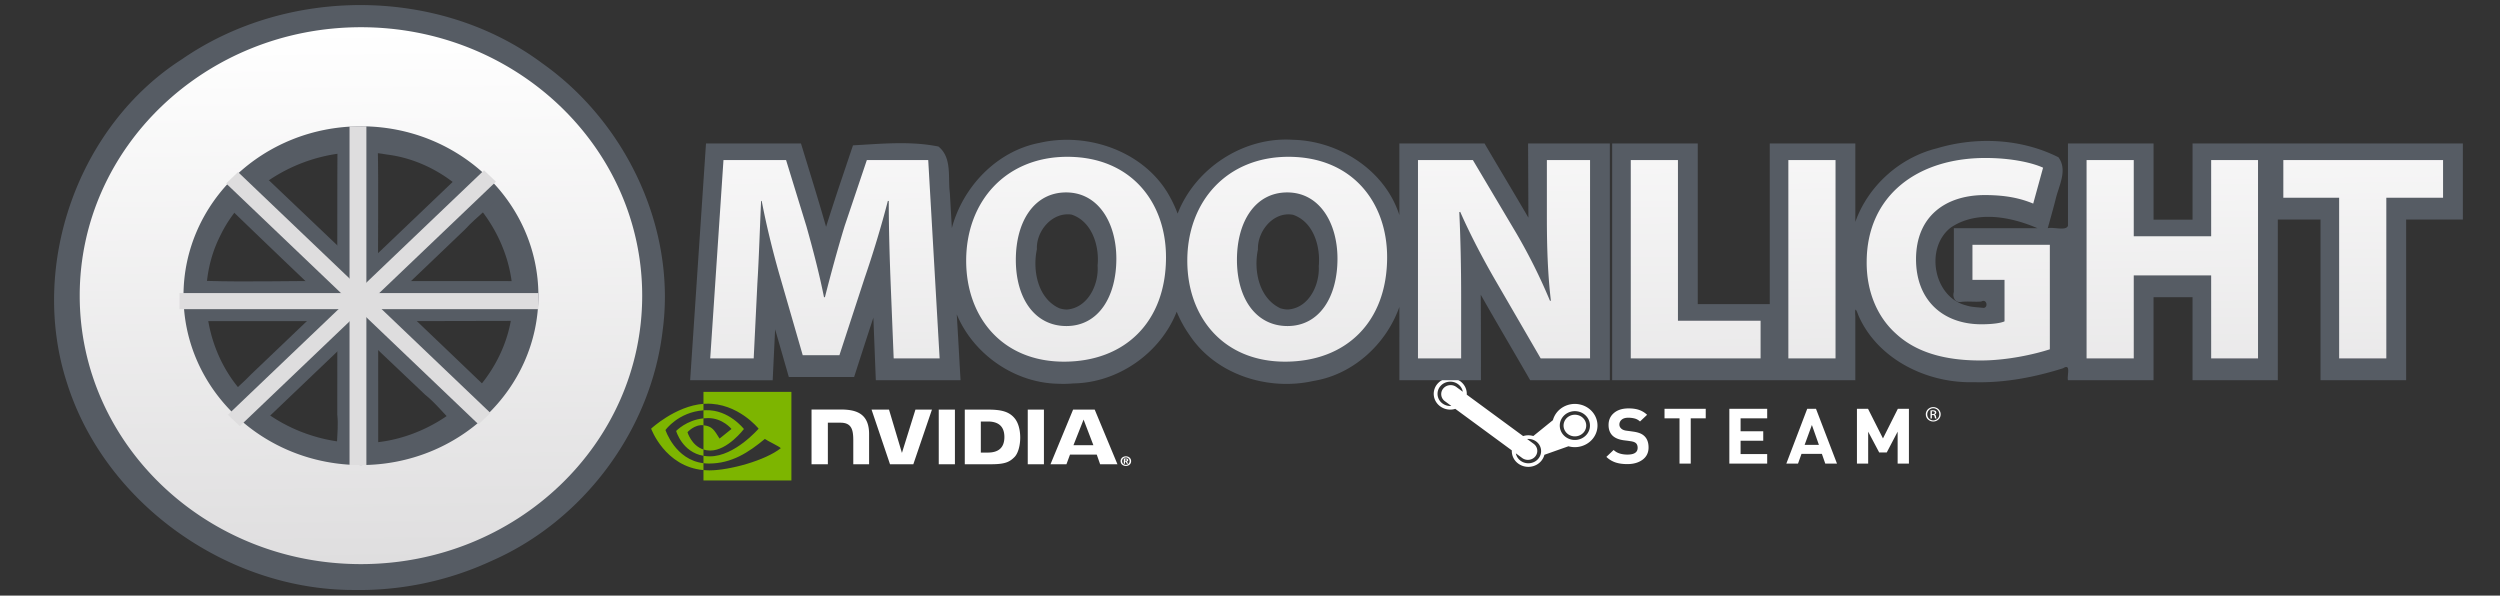 <?xml version="1.0" encoding="UTF-8" standalone="no"?>
<svg
   width="400"
   height="95.291"
   version="1.1"
   id="svg14"
   sodipodi:docname="moonlight.svg"
   inkscape:version="1.3 (0e150ed, 2023-07-21)"
   xmlns:inkscape="http://www.inkscape.org/namespaces/inkscape"
   xmlns:sodipodi="http://sodipodi.sourceforge.net/DTD/sodipodi-0.dtd"
   xmlns:xlink="http://www.w3.org/1999/xlink"
   xmlns="http://www.w3.org/2000/svg"
   xmlns:svg="http://www.w3.org/2000/svg">
  <rect width="100%" height="100%" fill="#333333" stroke="none"/>
  <sodipodi:namedview
     id="namedview14"
     pagecolor="#ffffff"
     bordercolor="#000000"
     borderopacity="0.25"
     inkscape:showpageshadow="2"
     inkscape:pageopacity="0.0"
     inkscape:pagecheckerboard="0"
     inkscape:deskcolor="#d1d1d1"
     inkscape:zoom="2.4324473"
     inkscape:cx="175.13226"
     inkscape:cy="46.249717"
     inkscape:window-width="1392"
     inkscape:window-height="1212"
     inkscape:window-x="0"
     inkscape:window-y="25"
     inkscape:window-maximized="0"
     inkscape:current-layer="svg14" />
  <defs
     id="defs2">
    <linearGradient
       id="a">
      <stop
         style="stop-color:#deddde;stop-opacity:1"
         offset="0"
         id="stop1" />
      <stop
         style="stop-color:#fff;stop-opacity:1"
         offset="1"
         id="stop2" />
    </linearGradient>
    <linearGradient
       xlink:href="#a"
       id="c"
       x1="231.498"
       y1="4.573"
       x2="230.492"
       y2="95.825"
       gradientUnits="userSpaceOnUse"
       gradientTransform="matrix(0.964,0,0,-0.964,0,95.29)" />
    <clipPath
       clipPathUnits="userSpaceOnUse"
       id="clipPath15">
      <g
         id="g16">
        <path
           d="M 0,-7.5624e-4 H 400.001 V 95.29 H 0 Z"
           id="path15"
           style="stroke-width:0.964" />
      </g>
    </clipPath>
    <clipPath
       clipPathUnits="userSpaceOnUse"
       id="clipPath16">
      <g
         id="g17">
        <path
           d="M 0,-7.5624e-4 H 400.001 V 95.29 H 0 Z"
           id="path16"
           style="stroke-width:0.964" />
      </g>
    </clipPath>
    <clipPath
       clipPathUnits="userSpaceOnUse"
       id="clipPath17">
      <g
         id="g18">
        <path
           d="M 0,-7.5624e-4 H 400.001 V 95.29 H 0 Z"
           id="path17"
           style="stroke-width:0.964" />
      </g>
    </clipPath>
    <clipPath
       clipPathUnits="userSpaceOnUse"
       id="clipPath18">
      <g
         id="g19">
        <path
           d="M 0,-7.5624e-4 H 400.001 V 95.29 H 0 Z"
           id="path18"
           style="stroke-width:0.964" />
      </g>
    </clipPath>
    <clipPath
       clipPathUnits="userSpaceOnUse"
       id="clipPath19">
      <g
         id="g20">
        <path
           d="M 0,-7.5624e-4 H 400.001 V 95.29 H 0 Z"
           id="path19"
           style="stroke-width:0.964" />
      </g>
    </clipPath>
    <clipPath
       clipPathUnits="userSpaceOnUse"
       id="clipPath20">
      <g
         id="g21">
        <path
           d="M 0,-7.5624e-4 H 400.001 V 95.29 H 0 Z"
           id="path20"
           style="stroke-width:0.964" />
      </g>
    </clipPath>
    <clipPath
       clipPathUnits="userSpaceOnUse"
       id="clipPath21">
      <g
         id="g22">
        <path
           d="M 0,-7.5624e-4 H 400.001 V 95.29 H 0 Z"
           id="path21"
           style="stroke-width:0.964" />
      </g>
    </clipPath>
    <clipPath
       clipPathUnits="userSpaceOnUse"
       id="clipPath22">
      <g
         id="g23">
        <path
           d="M 0,-7.5624e-4 H 400.001 V 95.29 H 0 Z"
           id="path22"
           style="stroke-width:0.964" />
      </g>
    </clipPath>
    <clipPath
       clipPathUnits="userSpaceOnUse"
       id="clipPath23">
      <g
         id="g24">
        <path
           d="M 0,-7.5624e-4 H 400.001 V 95.29 H 0 Z"
           id="path23"
           style="stroke-width:0.964" />
      </g>
    </clipPath>
    <clipPath
       clipPathUnits="userSpaceOnUse"
       id="clipPath24">
      <g
         id="g25">
        <path
           d="M 0,-7.5624e-4 H 400.001 V 95.29 H 0 Z"
           id="path24"
           style="stroke-width:0.964" />
      </g>
    </clipPath>
    <clipPath
       clipPathUnits="userSpaceOnUse"
       id="clipPath25">
      <g
         id="g26">
        <path
           d="M 0,-7.5624e-4 H 400.001 V 95.29 H 0 Z"
           id="path25"
           style="stroke-width:0.964" />
      </g>
    </clipPath>
    <clipPath
       clipPathUnits="userSpaceOnUse"
       id="clipPath26">
      <g
         id="g27">
        <path
           d="M 0,-7.5624e-4 H 400.001 V 95.29 H 0 Z"
           id="path26"
           style="stroke-width:0.964" />
      </g>
    </clipPath>
  </defs>
  <path
     d="m 309.098,66.246 h 0.154 c 0.176,0 0.32,-0.06 0.32,-0.219 0,-0.113 -0.089,-0.224 -0.32,-0.224 a 0.836,0.836 0 0 0 -0.154,0.01 z m 0,0.711 h -0.22 v -1.282 c 0.11,-0.015 0.22,-0.031 0.386,-0.031 0.198,0 0.331,0.04 0.418,0.096 0.077,0.058 0.121,0.144 0.121,0.266 0,0.17 -0.121,0.27 -0.264,0.311 v 0.01 c 0.12,0.019 0.199,0.122 0.22,0.311 0.033,0.199 0.066,0.278 0.088,0.318 h -0.22 c -0.033,-0.04 -0.066,-0.158 -0.098,-0.326 -0.034,-0.165 -0.111,-0.225 -0.287,-0.225 h -0.144 z m 0.221,-1.638 a 0.963,0.963 0 0 0 -0.958,0.969 0.962,0.962 0 0 0 0.958,0.975 0.96,0.96 0 0 0 0.97,-0.97 c 0,-0.543 -0.43,-0.974 -0.97,-0.974 m 0,-0.181 c 0.661,0 1.189,0.511 1.189,1.15 0,0.65 -0.528,1.154 -1.189,1.154 -0.661,0 -1.19,-0.504 -1.19,-1.154 0,-0.639 0.529,-1.15 1.19,-1.15 m -5.696,9.036 v -5.108 l -1.741,3.325 h -1.211 l -1.763,-3.325 v 5.108 h -1.796 v -8.766 h 1.774 l 2.39,4.739 2.38,-4.739 h 1.773 v 8.766 z m -13.72,-6.18 -1.161,3.184 h 2.284 z m 2.14,6.18 -0.54,-1.553 h -3.264 l -0.555,1.553 h -1.87 l 3.341,-8.766 h 1.404 l 3.359,8.766 z m -15.347,0 v -8.766 h 6.054 v 1.522 h -4.255 v 2.068 h 3.624 v 1.521 h -3.624 v 2.134 h 4.255 v 1.523 z m -6.178,-7.244 v 7.245 h -1.795 v -7.245 h -2.4 v -1.521 h 6.595 v 1.521 z m -7.698,6.617 c -0.636,0.473 -1.449,0.708 -2.448,0.708 -0.721,0 -1.351,-0.087 -1.89,-0.265 a 3.845,3.845 0 0 1 -1.463,-0.89 l 1.162,-1.106 c 0.273,0.262 0.598,0.452 0.973,0.566 0.374,0.118 0.788,0.174 1.243,0.174 1.082,0 1.626,-0.364 1.626,-1.087 0,-0.306 -0.083,-0.545 -0.246,-0.713 -0.164,-0.169 -0.447,-0.279 -0.853,-0.339 l -0.517,-0.076 -0.594,-0.071 c -0.784,-0.108 -1.381,-0.349 -1.785,-0.726 -0.439,-0.417 -0.658,-0.993 -0.658,-1.721 0,-0.795 0.288,-1.439 0.864,-1.924 0.577,-0.49 1.355,-0.732 2.338,-0.732 0.642,0 1.201,0.077 1.674,0.24 a 3.523,3.523 0 0 1 1.289,0.783 l -1.133,1.07 c -0.26,-0.237 -0.544,-0.397 -0.858,-0.479 a 4.077,4.077 0 0 0 -1.024,-0.123 c -0.457,0 -0.807,0.103 -1.051,0.312 a 0.995,0.995 0 0 0 -0.368,0.792 c 0,0.229 0.095,0.438 0.283,0.619 0.191,0.183 0.469,0.301 0.838,0.351 l 0.554,0.072 0.531,0.075 c 0.412,0.058 0.757,0.141 1.037,0.248 0.279,0.103 0.518,0.251 0.716,0.43 0.473,0.427 0.709,1.048 0.709,1.862 0,0.829 -0.318,1.478 -0.95,1.952 m -11.31,-3.79 c -0.967,-0.25 -1.539,-1.2 -1.277,-2.122 0.261,-0.923 1.258,-1.47 2.223,-1.22 0.968,0.249 1.54,1.2 1.278,2.123 -0.261,0.922 -1.258,1.469 -2.224,1.219 m -0.162,0.557 c -1.285,-0.332 -2.048,-1.6 -1.7,-2.827 0.347,-1.227 1.676,-1.955 2.961,-1.624 1.285,0.332 2.048,1.6 1.701,2.827 -0.347,1.226 -1.677,1.954 -2.962,1.624 m -5.199,3.055 c -0.689,0.848 -1.974,1.005 -2.863,0.347 -0.412,-0.303 -0.666,-0.73 -0.754,-1.183 l 1.011,0.744 c 0.657,0.486 1.602,0.369 2.109,-0.256 0.508,-0.626 0.387,-1.528 -0.269,-2.011 L 244.337,70.239 a 2.104,2.104 0 0 1 1.448,0.395 c 0.432,0.319 0.706,0.78 0.775,1.294 a 1.874,1.874 0 0 1 -0.411,1.44 M 230.796,64.553 a 1.902,1.902 0 0 1 -0.721,-2.051 c 0.068,-0.241 0.186,-0.472 0.357,-0.68 0.688,-0.851 1.973,-1.006 2.862,-0.35 0.42,0.31 0.675,0.746 0.758,1.209 l -1.035,-0.761 c -0.655,-0.484 -1.6,-0.369 -2.108,0.256 a 1.394,1.394 0 0 0 0.269,2.014 l 1.038,0.761 c -0.511,0.042 -1.012,-0.096 -1.421,-0.399 m 22.127,0.195 c -1.929,-0.498 -3.922,0.595 -4.444,2.436 a 0.502,0.502 0 0 0 -0.012,0.043 l -3.137,2.538 a 2.754,2.754 0 0 0 -1.624,0.01 l -9.023,-6.629 c 0.043,-0.8 -0.308,-1.605 -1.02,-2.131 -1.155,-0.852 -2.819,-0.65 -3.713,0.452 -0.892,1.101 -0.68,2.689 0.474,3.542 a 2.724,2.724 0 0 0 2.424,0.409 l 9.044,6.644 a 2.472,2.472 0 0 0 1.022,2.108 c 1.154,0.854 2.819,0.651 3.71,-0.449 0.232,-0.288 0.394,-0.61 0.481,-0.953 l 3.847,-1.363 0.079,0.021 c 1.928,0.498 3.922,-0.596 4.443,-2.438 0.522,-1.841 -0.622,-3.742 -2.551,-4.24 m -72.186,9.034 a 0.582,0.582 0 0 1 -0.597,0.594 v -0.003 a 0.576,0.576 0 0 1 -0.6,-0.591 c 0,-0.355 0.268,-0.592 0.6,-0.592 a 0.581,0.581 0 0 1 0.597,0.592 m 0.242,0 c 0,-0.488 -0.396,-0.77 -0.838,-0.77 -0.445,0 -0.841,0.282 -0.841,0.77 0,0.487 0.395,0.771 0.841,0.771 0.442,0 0.838,-0.284 0.838,-0.771 m -0.978,0.066 h 0.091 l 0.207,0.348 h 0.229 l -0.231,-0.363 c 0.119,-0.008 0.218,-0.062 0.218,-0.215 0,-0.19 -0.138,-0.251 -0.37,-0.251 h -0.336 v 0.829 h 0.193 v -0.348 m 0,-0.141 v -0.199 h 0.135 c 0.073,0 0.173,0.005 0.173,0.091 0,0.093 -0.052,0.109 -0.138,0.109 h -0.171 m -6.627,-6.573 1.567,4.093 h -3.184 z m -1.679,-1.595 -3.614,8.739 h 2.552 l 0.571,-1.546 h 4.275 l 0.542,1.546 h 2.77 L 175.153,65.538 Z m -7.254,8.741 h 2.588 v -8.744 h -2.588 z m -17.97,-8.744 -2.16,6.93 -2.069,-6.929 -2.794,-9.64e-4 2.955,8.744 h 3.73 l 2.978,-8.744 z m 10.462,1.904 h 1.112 c 1.614,0 2.658,0.692 2.658,2.486 0,1.795 -1.044,2.487 -2.658,2.487 h -1.112 z m -2.566,-1.904 v 8.744 h 4.197 c 2.236,0 2.965,-0.355 3.755,-1.151 0.558,-0.559 0.918,-1.786 0.918,-3.125 0,-1.229 -0.305,-2.326 -0.837,-3.009 -0.959,-1.221 -2.34,-1.459 -4.401,-1.459 z m -24.52,-0.013 v 8.757 h 2.612 v -6.65 l 2.021,0.002 c 0.67,0 1.147,0.159 1.47,0.488 0.41,0.415 0.576,1.087 0.576,2.315 v 3.845 h 2.53 v -4.838 c 0,-3.453 -2.307,-3.919 -4.562,-3.919 z m 20.354,0.013 9.7e-4,8.744 h 2.587 v -8.744 z"
     style="stroke-width:0.892;fill:#ffffff"
     id="path3"
     clip-path="url(#clipPath26)" />
  <path
     d="m 106.476,68.803 c 0,0 2.029,-2.858 6.079,-3.153 v -1.037 c -4.486,0.344 -8.373,3.971 -8.373,3.971 0,0 2.201,6.073 8.373,6.631 v -1.103 c -4.53,-0.544 -6.079,-5.307 -6.079,-5.307 m 6.079,3.117 v 1.009 c -3.422,-0.582 -4.372,-3.979 -4.372,-3.979 0,0 1.643,-1.738 4.372,-2.02 v 1.108 l -0.005,-9.63e-4 c -1.432,-0.164 -2.552,1.113 -2.552,1.113 0,0 0.626,2.151 2.557,2.77 m 0,-9.219 v 1.912 c 0.132,-0.01 0.264,-0.017 0.396,-0.022 5.102,-0.164 8.426,3.994 8.426,3.994 0,0 -3.818,4.43 -7.796,4.43 -0.364,0 -0.705,-0.032 -1.026,-0.087 v 1.183 c 0.275,0.035 0.559,0.053 0.855,0.053 3.702,0 6.378,-1.804 8.97,-3.939 0.43,0.328 2.189,1.128 2.551,1.477 -2.465,1.969 -8.208,3.556 -11.463,3.556 -0.314,0 -0.617,-0.018 -0.913,-0.045 v 1.661 h 14.068 V 62.7 Z m 0,4.229 v -1.28 c 0.13,-0.01 0.262,-0.015 0.396,-0.019 3.668,-0.11 6.075,3.009 6.075,3.009 0,0 -2.6,3.445 -5.387,3.445 -0.401,0 -0.76,-0.062 -1.084,-0.165 v -3.882 c 1.428,0.164 1.715,0.766 2.574,2.133 l 1.91,-1.537 c 0,0 -1.395,-1.744 -3.744,-1.744 -0.255,0 -0.5,0.016 -0.74,0.04"
     style="fill:#7db500;stroke-width:0.892"
     id="path4"
     clip-path="url(#clipPath25)" />
  <path
     style="fill:#565c64;fill-opacity:1;stroke-width:0.892"
     d="m 56.546,94.396 c -20.194,0 -39.803,-13.853 -45.862,-33.23 C 4.635,42.407 12.486,20.123 29.111,9.478 45.981,-2.184 70.272,-2.188 86.792,10.15 100.135,19.592 108.197,36.449 106.035,52.796 104.195,68.75 93.397,83.275 78.698,89.722 a 50.408,50.408 0 0 1 -22.152,4.674 z m 0.971,-23.5 C 69.171,71.111 80.436,61.894 81.904,50.204 83.35,38.224 73.813,26.147 61.806,24.712 51.419,22.851 39.813,28.154 35.21,37.777 c -4.82,9.608 -1.573,22.415 7.467,28.318 4.27,3.069 9.555,4.766 14.841,4.8 z"
     id="path5"
     clip-path="url(#clipPath24)" />
  <path
     style="fill:#565c64;fill-opacity:1;stroke-width:0.892"
     d="m 60.291,76.821 c -1.917,-0.653 -4.542,0.639 -5.924,-1.307 -1.011,-2.971 -0.069,-6.133 -0.403,-9.186 0.035,-16.525 -0.05,-33.055 0.058,-49.578 0.301,0.539 0.894,1.689 1.891,1.742 1.369,0.21 3.176,-0.325 4.118,1.044 0.574,1.182 0.222,2.601 0.412,3.878 0.148,7.212 -0.006,14.426 0.064,21.639 l 0.006,31.803 -0.19,-0.031 z"
     id="path6"
     clip-path="url(#clipPath23)" />
  <path
     style="fill:#565c64;fill-opacity:1;stroke-width:0.892"
     d="m 25.421,51.103 c 1.262,-1.648 -0.416,-4.327 1.481,-5.631 1.916,-0.692 4.066,-0.501 6.085,-0.53 6.843,0.212 13.688,-0.038 20.533,0.033 11.796,0.028 23.602,-0.067 35.394,0.044 0.369,0.207 -1.082,0.451 -1.253,0.973 -1.055,1.417 0.245,3.559 -1.262,4.778 -1.174,0.723 -2.701,0.385 -4.016,0.571 -19.035,0.062 -38.072,0.032 -57.107,0.041 l 0.088,-0.171 z"
     id="path7"
     clip-path="url(#clipPath22)" />
  <path
     style="fill:#565c64;fill-opacity:1;stroke-width:0.892"
     d="M 37.362,71.836 C 36.094,70.247 33.536,69.23 33.691,66.844 35.278,64.063 38.006,62.178 40.183,59.89 52.524,48.136 64.829,36.344 77.165,24.585 c 0.097,2.492 3.828,3.349 3.276,6.014 -1.65,2.367 -4.114,3.99 -6.043,6.113 C 62.115,48.481 49.8,60.218 37.496,71.965 Z"
     id="path8"
     clip-path="url(#clipPath21)" />
  <path
     style="fill:#565c64;fill-opacity:1;stroke-width:0.892"
     d="M 76.237,69.968 C 72.7,68.856 70.82,65.374 68.043,63.174 55.712,51.45 43.294,39.765 31.151,27.877 c -0.173,-1.02 1.104,-0.516 1.596,-0.29 2.153,-0.009 3.125,-3.122 5.441,-2.577 2.105,0.597 3.235,2.683 4.926,3.918 13.305,12.668 26.64,25.316 39.871,38.056 0.202,0.939 -1.133,-0.013 -1.606,0.111 -2.16,0.037 -2.901,3.007 -5.143,2.872 z m 92.774,-8.576 c -6.849,-0.245 -13.301,-4.785 -15.931,-11.099 0.224,3.512 0.399,7.03 0.61,10.544 h -13.557 l -0.395,-10.018 a 1834.761,1834.761 0 0 0 -3.079,9.501 h -10.447 l -2.192,-7.629 c -0.13,2.716 -0.263,5.431 -0.39,8.146 H 110.423 c 0.844,-12.629 1.692,-25.257 2.536,-37.885 h 15.196 c 1.355,4.441 2.742,8.872 4.017,13.338 1.364,-4.366 2.852,-8.693 4.304,-13.032 4.543,-0.254 9.186,-0.721 13.677,0.188 2.214,1.793 1.491,4.951 1.823,7.422 l 0.32,5.614 c 1.77,-6.618 7.206,-12.331 14.047,-13.627 7.873,-1.814 17.114,1.501 20.958,8.859 0.431,0.793 0.802,1.619 1.117,2.466 2.841,-7.297 10.591,-12.341 18.435,-11.814 7.374,0.156 14.748,4.871 17.046,12.047 v -11.462 h 13.627 c 2.319,3.971 4.706,7.902 7.018,11.876 -0.016,-3.959 -0.032,-7.917 -0.051,-11.876 h 13.081 V 60.836 H 244.831 c -2.625,-4.568 -5.315,-9.098 -7.912,-13.68 0.037,4.559 0.027,9.12 0.031,13.68 h -13.049 c 9.6e-4,-3.905 0.002,-7.81 -0.007,-11.715 -2.115,5.967 -7.425,10.82 -13.751,11.83 -7.256,1.634 -15.603,-0.993 -19.81,-7.324 a 19.322,19.322 0 0 1 -2.062,-3.753 c -2.609,6.638 -9.385,11.368 -16.528,11.473 -0.908,0.087 -1.822,0.084 -2.733,0.044 z m 146.821,-0.243 c -7.451,0.216 -15.407,-3.626 -18.484,-10.679 -0.467,-1.277 -0.586,-1.236 -0.496,0.172 V 60.836 H 257.946 V 22.952 h 13.693 v 25.713 h 11.521 V 22.952 h 13.693 v 12.552 c 2.053,-5.785 7.127,-10.316 13.081,-11.78 6.341,-1.896 13.475,-1.546 19.416,1.44 1.548,2.108 -0.015,4.674 -0.484,6.862 -0.386,1.502 -0.813,2.993 -1.227,4.489 0.975,-0.231 2.893,0.479 3.235,-0.385 V 22.95 h 13.695 v 12.199 h 6.239 V 22.951 h 43.25 v 12.173 h -9.078 V 60.836 H 371.284 V 35.124 h -6.833 V 60.836 H 350.807 V 47.555 h -6.24 v 13.281 h -13.694 c -0.188,-0.736 0.558,-2.764 -0.781,-1.914 -4.602,1.449 -9.417,2.367 -14.26,2.226 z M 170.723,49.524 c 3.345,-0.268 5.119,-4.006 4.891,-7.032 0.314,-3.138 -0.893,-7.068 -4.154,-8.154 -3.084,-0.472 -5.696,2.612 -5.557,5.548 -0.723,3.353 0.126,7.869 3.591,9.437 0.396,0.128 0.811,0.202 1.229,0.201 z m 35.529,-0.021 c 3.24,-0.343 4.911,-3.982 4.751,-6.927 0.29,-3.148 -0.824,-7.064 -4.102,-8.206 -3.127,-0.593 -5.73,2.588 -5.632,5.554 -0.721,3.409 0.183,7.816 3.608,9.408 0.443,0.127 0.911,0.222 1.374,0.172 z M 317.398,49.269 c 0.776,-0.12 0.455,-1.523 -0.389,-1.023 -1.101,0.09 -2.198,-0.08 -3.309,0.071 -0.909,0.103 -1.335,-0.794 -1.084,-1.595 V 36.515 c 4.448,-0.004 8.969,0.007 13.37,-0.006 -4.292,-1.846 -9.708,-2.877 -13.83,-0.12 -4.223,3.227 -2.824,11.168 2.444,12.48 0.91,0.296 1.864,0.285 2.799,0.4 z"
     id="path9"
     clip-path="url(#clipPath20)" />
  <path
     d="m 142.499,45.198 c -0.148,-3.814 -0.296,-8.431 -0.296,-13.045 h -0.148 c -1.036,4.05 -2.418,8.572 -3.701,12.291 l -4.046,12.387 h -5.871 l -3.552,-12.293 c -1.086,-3.72 -2.22,-8.24 -3.01,-12.385 h -0.098 c -0.198,4.286 -0.345,9.183 -0.593,13.139 l -0.592,12.056 h -6.956 l 2.121,-31.741 h 10.015 l 3.257,10.595 c 1.036,3.674 2.072,7.63 2.812,11.349 h 0.147 c 0.938,-3.672 2.072,-7.864 3.158,-11.395 l 3.551,-10.549 h 9.82 l 1.825,31.741 h -7.351 z m 20.034,-3.627 c 0,6.216 3.06,10.595 8.092,10.595 5.083,0 7.992,-4.614 7.992,-10.784 0,-5.698 -2.862,-10.595 -8.04,-10.595 -5.083,0 -8.043,4.615 -8.043,10.784 m 24.028,-0.424 c 0,10.408 -6.611,16.718 -16.331,16.718 -9.869,0 -15.642,-7.111 -15.642,-16.152 0,-9.513 6.366,-16.625 16.183,-16.625 10.214,0 15.789,7.299 15.789,16.059 m 11.351,0.424 c 0,6.216 3.061,10.595 8.092,10.595 5.083,0 7.993,-4.614 7.993,-10.784 0,-5.698 -2.862,-10.595 -8.041,-10.595 -5.083,0 -8.043,4.615 -8.043,10.784 m 24.028,-0.424 c 0,10.408 -6.611,16.718 -16.33,16.718 -9.869,0 -15.642,-7.111 -15.642,-16.152 0,-9.513 6.365,-16.625 16.183,-16.625 10.214,0 15.788,7.299 15.788,16.059 m 4.937,16.2 V 25.607 h 8.782 l 6.908,11.632 a 90.216,90.216 0 0 1 5.427,10.878 h 0.148 c -0.493,-4.191 -0.641,-8.477 -0.641,-13.233 v -9.277 h 6.907 v 31.741 h -7.895 L 239.409,45.103 c -1.974,-3.39 -4.144,-7.488 -5.773,-11.208 l -0.148,0.046 c 0.198,4.192 0.296,8.666 0.296,13.846 v 9.56 z m 34.046,-31.741 h 7.549 v 25.713 h 13.223 v 6.028 h -20.771 z m 32.763,31.74 H 286.137 V 25.606 h 7.549 z m 34.29,-1.459 c -2.318,0.753 -6.71,1.79 -11.099,1.79 -6.07,0 -10.46,-1.46 -13.519,-4.286 -3.06,-2.731 -4.737,-6.875 -4.689,-11.538 0.05,-10.549 8.093,-16.576 18.996,-16.576 4.293,0 7.598,0.8 9.227,1.555 l -1.579,5.744 c -1.825,-0.753 -4.096,-1.365 -7.747,-1.365 -6.267,0 -11.002,3.39 -11.002,10.266 0,6.547 4.293,10.408 10.459,10.408 1.726,0 3.108,-0.189 3.701,-0.472 V 44.774 h -5.132 v -5.604 h 12.384 z m 13.425,-30.281 v 12.196 H 353.785 V 25.606 h 7.498 v 31.742 h -7.498 V 44.067 H 341.401 V 57.348 H 333.851 V 25.607 Z m 32.862,6.027 h -8.93 v -6.027 h 25.557 v 6.027 h -9.078 v 25.714 h -7.549 z M 57.752,20.208 c -15.68,0 -28.392,12.133 -28.392,27.099 0,14.967 12.712,27.1 28.392,27.1 15.681,0 28.392,-12.133 28.392,-27.1 0,-14.967 -12.711,-27.1 -28.392,-27.1 m 44.999,27.1 c 0,23.721 -20.146,42.951 -44.999,42.951 -24.852,0 -44.998,-19.23 -44.998,-42.951 0,-23.721 20.146,-42.951 44.998,-42.951 24.853,0 44.999,19.23 44.999,42.951"
     style="fill:url(#c);fill-opacity:1;stroke-width:0.892"
     id="path10"
     clip-path="url(#clipPath19)" />
  <path
     d="M 58.622,74.408 H 55.926 V 20.207 h 2.696 z"
     style="fill:#deddde;stroke-width:0.892"
     id="path11"
     clip-path="url(#clipPath18)" />
  <path
     d="m 28.721,46.892 h 57.423 v 2.573 H 28.721 Z"
     style="fill:#deddde;stroke-width:0.892"
     id="path12"
     clip-path="url(#clipPath17)" />
  <path
     d="m 38.365,68.187 -1.906,-1.82 40.984,-39.118 1.905,1.82 z"
     style="fill:#deddde;stroke-width:0.892"
     id="path13"
     clip-path="url(#clipPath16)" />
  <path
     d="M 78.47,66.076 76.562,67.896 36.179,29.349 38.084,27.528 Z"
     style="fill:#deddde;stroke-width:0.892"
     id="path14"
     clip-path="url(#clipPath15)" />
</svg>
